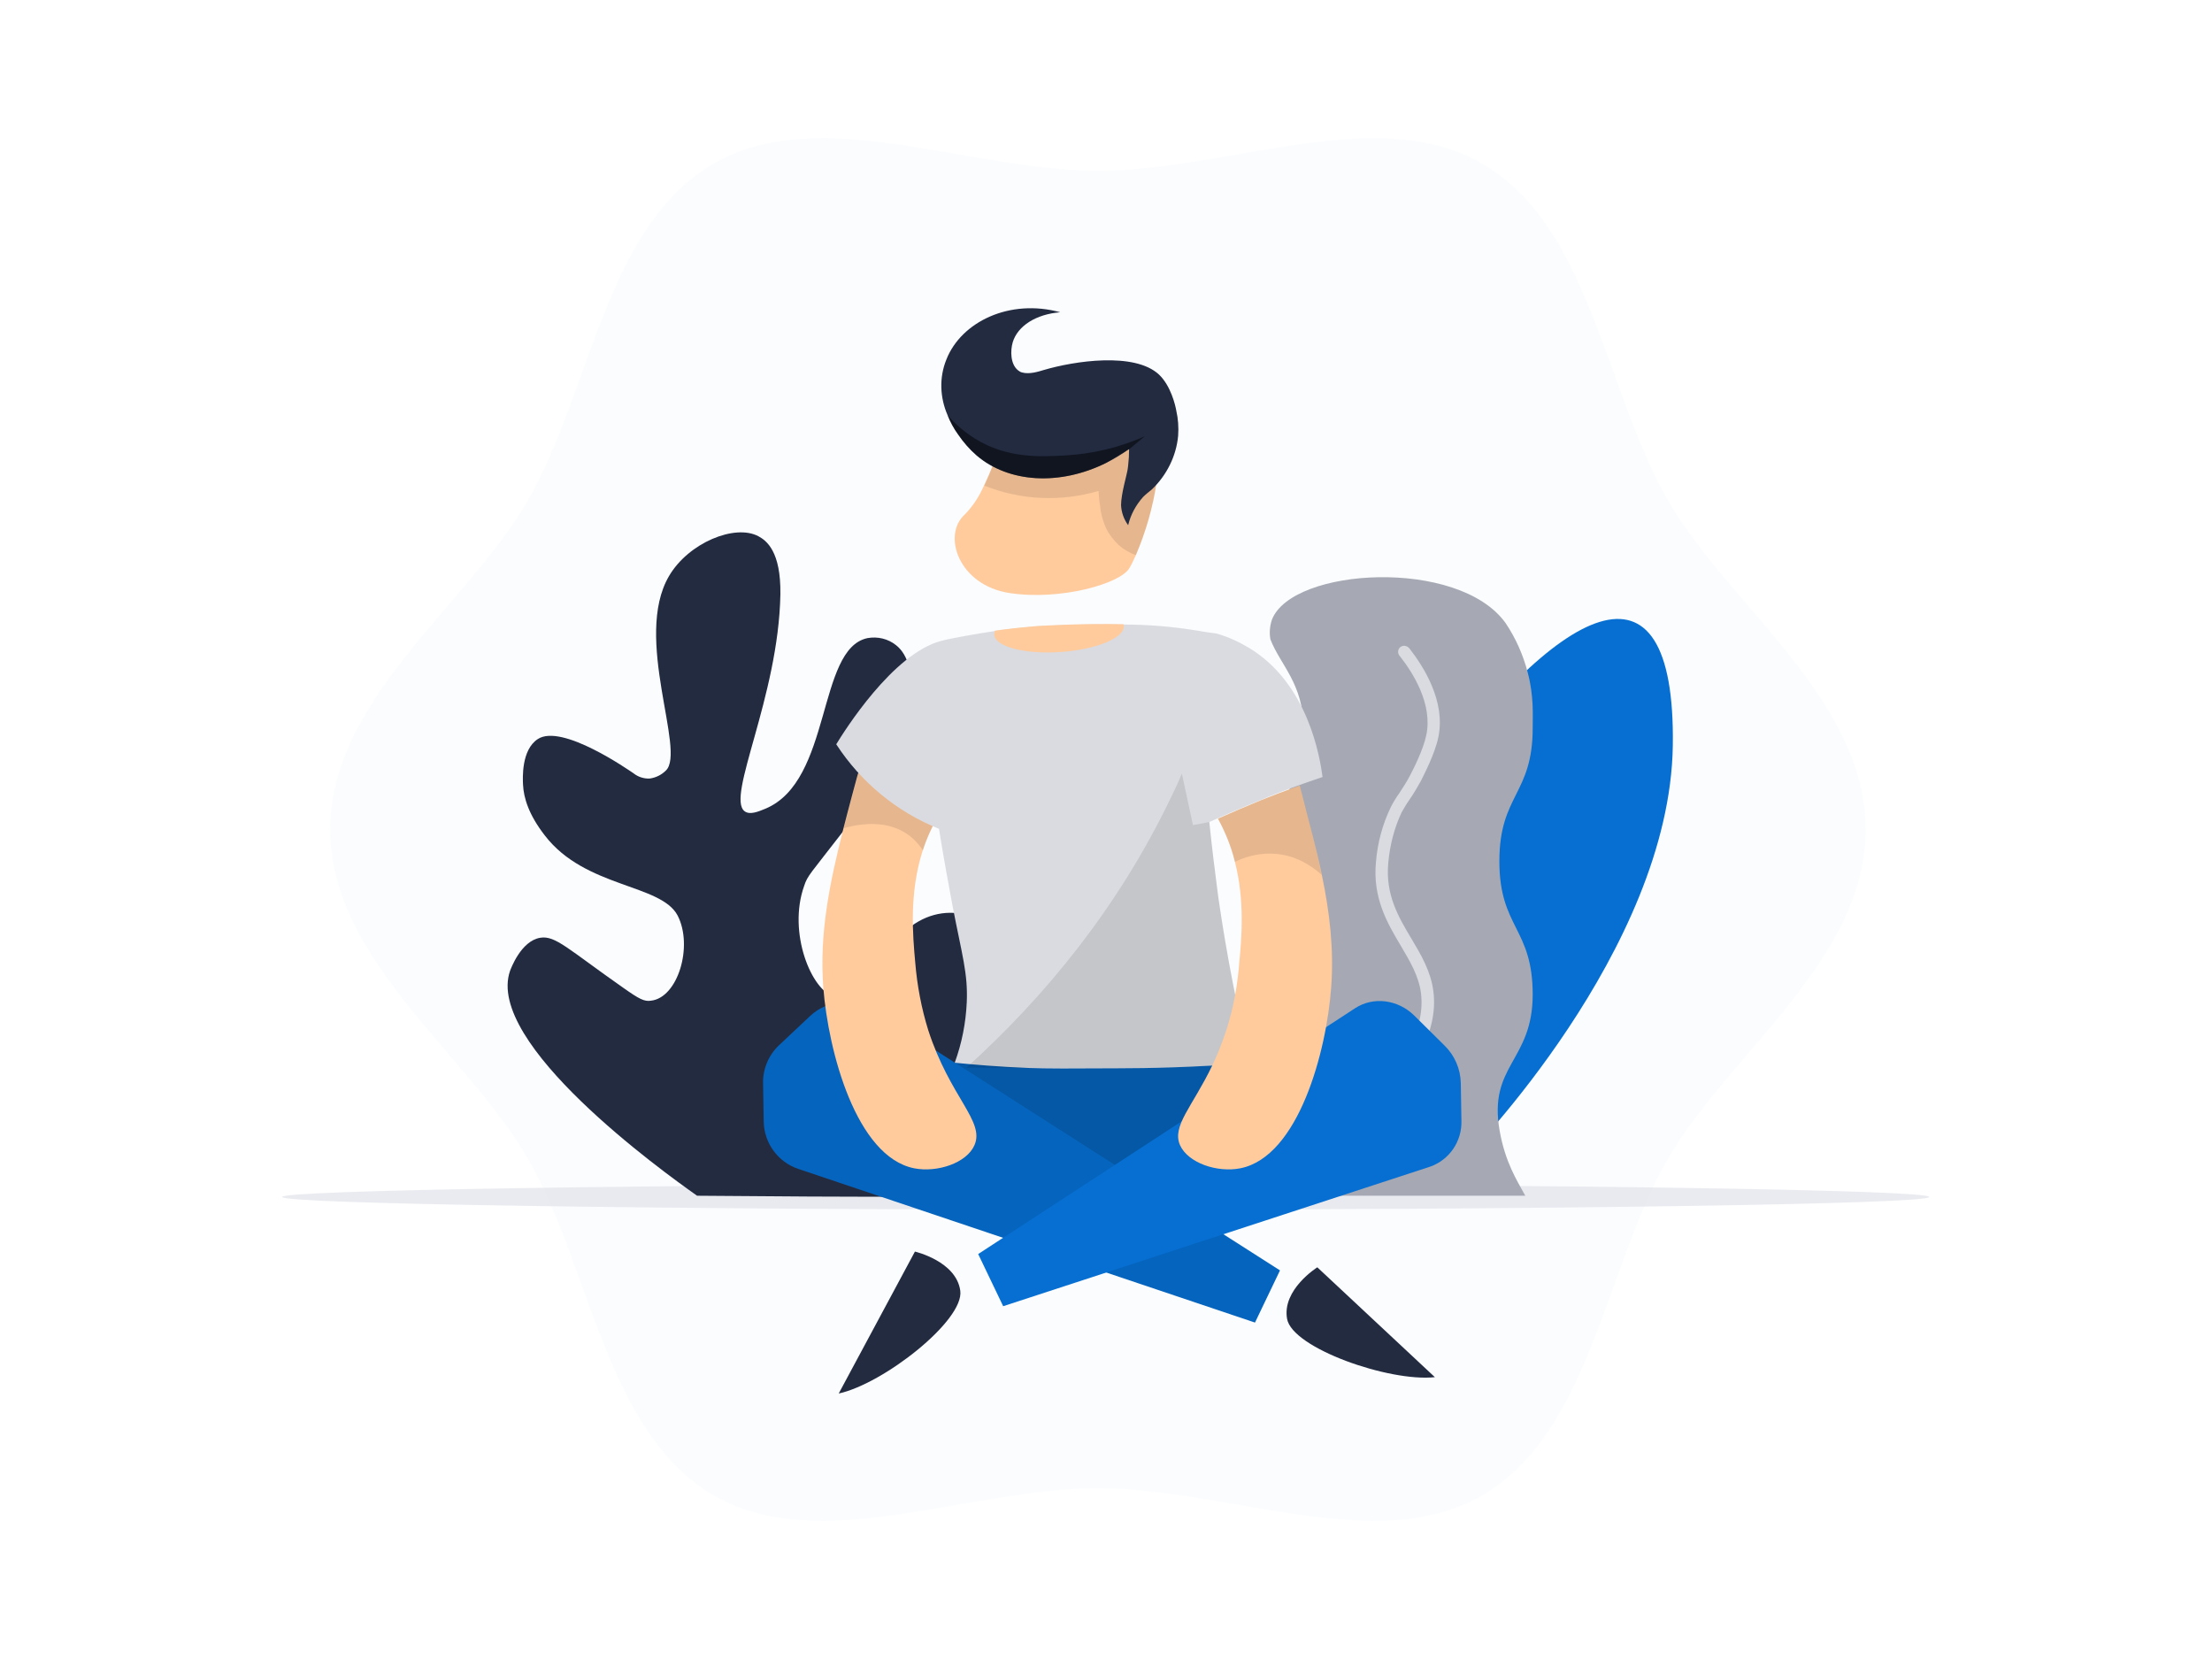 <svg xmlns="http://www.w3.org/2000/svg" width="800" height="600" fill="none" viewBox="0 0 800 600">
    <path d="M119.418 300C119.418 346.972 169.066 381.097 190.973 419.116C213.528 458.302 219.102 518.119 258.12 540.827C296.101 562.885 350.156 538.231 397.082 538.231C444.007 538.231 498.062 562.885 536.044 540.827C575.062 518.249 580.636 458.302 603.191 419.116C625.228 381.097 674.746 347.101 674.746 300C674.746 252.899 624.969 218.773 603.191 180.884C580.636 141.698 575.062 81.751 536.044 59.173C498.062 37.115 444.007 61.769 397.082 61.769C350.156 61.769 296.101 37.115 258.12 59.173C218.973 81.751 213.528 141.698 190.973 180.884C168.936 219.032 119.418 253.028 119.418 300Z" fill="#066FD1" style="fill: #066FD1; fill: #066FD1;" opacity="0.02"/>
    <path d="M102 432.898C102 435.353 235.587 437.474 399.865 437.474C564.143 437.474 697.73 435.465 697.73 432.898C697.73 430.331 564.143 428.322 399.865 428.322C235.587 428.322 102 430.443 102 432.898Z" fill="#D6D8E2" opacity="0.5"/>
    <path d="M252.105 432.451C239.606 423.635 175.323 377.32 184.474 351.094C184.697 350.536 188.38 340.268 195.411 339.152C200.88 338.259 205.455 343.281 225.544 357.343C231.235 361.361 233.021 362.254 235.365 361.919C245.186 360.915 250.766 342.165 245.074 331.117C239.048 319.622 211.705 321.184 197.085 302.212C191.17 294.623 189.385 288.485 189.162 283.798C189.05 281.566 188.492 271.187 194.518 267.281C203.223 261.589 227.441 278.552 229.115 279.668C230.789 281.008 232.909 281.677 235.03 281.566C237.262 281.231 239.271 280.226 240.833 278.664C248.199 271.633 228.892 230.675 241.949 208.355C248.98 196.302 265.832 189.383 274.314 193.958C277.215 195.521 282.461 199.427 282.237 214.939C281.568 252.103 262.484 288.262 269.292 293.395C271.189 294.846 274.314 293.507 276.769 292.503C300.987 282.458 295.406 234.693 313.709 230.787C317.392 230.117 321.186 231.01 324.088 233.354C333.239 240.608 329.668 261.589 323.084 275.428C321.186 279.445 315.606 286.811 304.335 301.431C293.063 316.051 292.058 316.609 290.831 320.403C284.804 337.255 293.509 358.571 301.991 360.58C306.79 361.696 313.374 356.004 322.079 342.947C334.021 325.202 353.774 327.546 361.921 339.822C368.171 349.085 361.586 361.919 355.337 376.427C349.533 389.708 341.833 408.68 333.686 432.786C306.232 432.898 279.224 432.674 252.105 432.451Z" fill="#232B41"/>
    <path d="M530.33 418.389C530.33 418.389 462.141 359.24 513.031 288.596C563.922 217.952 606.107 195.744 604.991 269.736C603.875 343.728 530.33 418.389 530.33 418.389Z" fill="#066FD1" style="fill: #066FD1; fill: #066FD1;"/>
    <path d="M554.321 359.687C554.321 383.793 538.139 385.243 542.38 409.015C544.389 420.286 548.518 426.759 551.643 432.451H462.585C460.464 426.424 459.348 420.621 459.348 407.899C459.348 383.793 471.401 383.793 471.401 359.687C471.401 335.581 459.348 335.581 459.348 311.475C459.348 287.369 471.401 287.369 471.401 263.151C471.401 247.304 463.031 240.496 459.46 231.233C459.014 228.889 459.237 226.434 460.018 224.09C467.384 205.23 527.537 201.658 544.501 225.318C548.183 230.787 550.862 236.813 552.536 243.286C554.768 251.656 554.321 258.687 554.321 263.263C554.321 287.369 542.268 287.369 542.268 311.475C542.268 335.581 554.321 335.581 554.321 359.687Z" fill="#A6A9B3"/>
    <path d="M488.589 409.127C487.362 409.127 486.357 408.122 486.357 406.894C486.357 406.225 486.581 405.667 487.139 405.332C506.669 388.369 515.597 372.856 513.923 359.241C513.142 352.991 509.905 347.634 506.557 341.942C501.758 333.907 496.402 324.756 497.629 311.81C498.187 304.89 499.973 298.194 502.986 291.945C503.879 290.159 504.995 288.373 506.111 286.811C507.45 284.802 508.789 282.682 509.905 280.561C511.021 278.441 514.704 271.298 515.82 265.941C518.276 254.67 510.91 243.175 506.334 237.371C505.441 236.479 505.441 235.139 506.223 234.247C507.004 233.354 508.455 233.354 509.347 234.135C509.459 234.247 509.682 234.47 509.794 234.581C514.816 241.054 522.963 253.665 520.173 266.723C518.945 272.638 514.927 280.338 513.811 282.57C512.584 284.802 511.245 287.034 509.794 289.155C508.678 290.717 507.785 292.279 506.892 293.842C504.214 299.534 502.651 305.783 502.093 312.033C500.977 323.528 505.776 331.675 510.463 339.487C513.923 345.29 517.494 351.317 518.387 358.459C520.396 373.526 510.91 390.377 490.152 408.457C489.705 408.903 489.147 409.127 488.589 409.127Z" fill="#DADBE0"/>
    <path d="M518.945 498.073C502.428 499.859 467.385 487.583 465.488 476.981C463.591 466.378 476.425 458.343 476.425 458.343L518.945 498.073Z" fill="#232B41"/>
    <path d="M303.33 503.988C319.624 500.416 348.752 477.538 347.301 466.824C345.85 456.111 330.896 452.651 330.896 452.651L303.33 503.988Z" fill="#232B41"/>
    <path d="M299.199 384.351H494.279L414.261 448.633L299.199 384.351Z" fill="#066FD1" style="fill: #066FD1; fill: #066FD1;"/>
    <path d="M299.199 384.351H494.279L414.261 448.633L299.199 384.351Z" fill="black" opacity="0.21"/>
    <path d="M462.92 459.459L453.88 478.319L288.709 422.742C281.343 420.287 276.321 413.367 276.21 405.555L275.987 391.716C275.875 386.583 277.995 381.561 281.79 377.989L293.062 367.387C299.2 361.696 308.463 360.803 315.494 365.267L462.92 459.459Z" fill="#066FD1" style="fill: #066FD1; fill: #066FD1;"/>
    <path d="M462.92 459.459L453.88 478.319L288.709 422.742C281.343 420.287 276.321 413.367 276.21 405.555L275.987 391.716C275.875 386.583 277.995 381.561 281.79 377.989L293.062 367.387C299.2 361.696 308.463 360.803 315.494 365.267L462.92 459.459Z" fill="black" opacity="0.1"/>
    <path d="M353.773 453.544L362.813 472.405L517.158 421.961C524.189 419.505 528.765 412.809 528.542 405.332L528.319 391.717C528.207 386.583 526.087 381.672 522.404 378.101L511.467 367.276C505.552 361.472 496.735 360.356 490.151 364.597L353.773 453.544Z" fill="#066FD1" style="fill: #066FD1; fill: #066FD1;"/>
    <path d="M352.434 414.149C349.644 420.621 338.93 424.193 330.56 422.519C309.69 418.278 299.534 380.333 297.749 357.008C296.298 337.701 299.981 319.622 305.003 299.757C306.007 295.851 307.012 291.945 308.128 287.815C310.583 278.329 313.038 270.517 314.936 265.16L324.645 271.41C331.899 275.986 339.042 280.673 346.296 285.248C344.51 287.369 342.836 289.601 341.274 291.833C340.939 292.391 340.492 293.061 340.158 293.619C337.479 298.083 335.247 302.77 333.685 307.68C328.774 323.082 330.113 338.148 331.006 348.08C331.676 356.339 333.238 364.597 335.693 372.521C343.617 396.962 356.228 405.444 352.434 414.149Z" fill="#FFCB9D" style="fill: #FFCB9D; fill: #FFCB9D;"/>
    <path d="M341.388 291.721C341.053 292.279 340.607 292.949 340.272 293.507C337.593 297.971 335.361 302.658 333.799 307.569C326.21 296.074 313.376 297.19 305.117 299.533C306.122 295.627 307.126 291.721 308.242 287.592C310.697 278.106 313.153 270.294 315.05 264.937L324.759 271.186L341.388 291.721Z" fill="black" opacity="0.1"/>
    <path d="M420.735 151.103C420.4 155.679 419.731 162.375 418.838 170.633C418.615 172.419 418.391 174.093 418.28 174.539C416.941 183.579 414.374 192.396 410.803 200.766C410.021 202.44 409.352 204.002 408.459 205.453C405.334 211.033 383.683 217.283 365.157 214.493C346.631 211.703 340.605 193.4 348.975 186.034C351.877 183.021 354.22 179.45 355.894 175.544C358.35 170.41 360.359 165.165 362.033 159.808C363.037 156.795 363.595 154.674 363.595 154.674L378.773 142.51L413.927 143.737C413.258 149.652 414.709 153.782 416.606 154.228C418.503 154.674 420.289 151.773 420.735 151.103Z" fill="#FFCB9D" style="fill: #FFCB9D; fill: #FFCB9D;"/>
    <path d="M420.735 151.103C420.4 155.679 419.73 162.375 418.838 170.633C418.614 172.419 418.391 174.093 418.28 174.539C416.94 183.579 414.374 192.396 410.802 200.766C408.57 199.985 406.45 198.757 404.664 197.195C402.767 195.409 401.093 193.289 399.977 190.945C398.861 188.378 398.08 185.7 397.857 182.91C397.522 181.124 397.41 179.338 397.299 177.553C383.683 181.57 369.175 180.901 356.006 175.655C358.349 170.522 360.47 165.276 362.144 159.92C363.148 156.906 363.706 154.786 363.706 154.786L378.773 142.733L413.927 143.961C413.258 149.875 414.708 154.005 416.606 154.451C418.503 154.898 420.288 151.773 420.735 151.103Z" fill="black" opacity="0.1"/>
    <path d="M342.726 150.21C343.73 152.665 344.958 155.009 346.52 157.13C348.417 159.92 350.649 162.486 353.216 164.718C364.823 174.651 383.237 175.767 400.089 167.397C402.991 165.946 405.669 164.272 408.236 162.486H408.348V162.598C408.348 164.495 408.236 166.392 408.013 168.29C407.901 169.183 407.901 169.406 407.79 169.964L407.678 170.522C407.566 171.526 405.446 178.669 405.446 182.686C405.558 185.253 406.45 187.82 408.013 189.94C408.906 186.146 410.803 182.686 413.37 179.785C414.374 178.78 415.49 177.887 416.606 176.995C421.963 171.861 425.423 164.942 426.092 157.576C426.315 154.563 426.092 151.438 425.423 148.536C425.088 146.527 423.414 139.496 419.173 135.479C410.356 127.22 388.482 130.568 377.545 133.805C375.648 134.363 372.3 135.479 369.622 134.698C369.064 134.586 368.617 134.251 368.171 133.916C365.381 131.684 365.381 126.774 366.274 123.761C368.059 117.846 374.755 113.605 383.46 112.935C365.158 107.913 347.636 116.395 342.279 130.01C339.601 136.595 339.936 143.849 342.726 150.21Z" fill="#232B41"/>
    <path d="M342.723 150.21C343.727 152.665 344.955 155.009 346.517 157.13C348.414 159.92 350.646 162.486 353.213 164.718C364.82 174.651 383.234 175.767 400.086 167.397C404.215 164.942 407.675 162.821 408.233 162.486H408.345L414.036 157.799C404.885 161.817 395.175 164.16 385.243 164.718C376.426 165.165 364.262 165.946 352.544 158.58C348.861 156.237 345.513 153.447 342.723 150.21Z" fill="black" opacity="0.5"/>
    <path d="M478.32 281.008C474.749 282.235 471.177 283.463 467.495 284.802C463.812 286.141 460.017 287.592 456.111 289.266C449.527 291.945 443.277 294.623 437.362 297.302C438.255 306.007 439.371 315.046 440.599 324.421C443.723 346.183 447.741 366.271 452.205 384.463C431.782 386.025 415.488 386.36 404.105 386.36C387.253 386.471 378.66 386.471 372.075 386.248C361.138 385.802 351.987 385.021 345.291 384.351C347.857 377.32 349.308 369.954 349.643 362.477C350.09 351.986 347.969 345.625 344.509 327.657C343.17 320.403 341.385 311.029 339.599 299.757C324.309 293.619 311.364 282.905 302.436 269.178C305.226 264.602 322.859 236.367 340.38 231.791C343.617 230.898 353.103 229.224 359.799 228.22C361.361 227.997 362.812 227.774 364.04 227.662C367.388 227.216 370.289 226.992 372.41 226.769C374.53 226.546 376.204 226.434 376.874 226.434C377.097 226.434 391.047 225.542 406.337 225.876C414.819 225.876 423.412 226.546 431.782 227.885C432.005 227.885 433.902 228.22 436.581 228.666C438.143 228.89 439.371 229.001 439.929 229.113C443.947 230.229 447.853 232.015 451.424 234.135C473.298 247.081 477.427 274.423 478.32 281.008Z" fill="#DADBE0"/>
    <path d="M437.366 297.301C438.259 306.118 439.375 315.158 440.602 324.421C443.727 345.96 447.745 365.936 452.209 384.462C431.786 386.025 415.492 386.36 404.108 386.36C398.528 386.36 389.712 386.36 372.079 386.248L349.535 386.136C377.882 360.468 404.22 328.55 423.416 288.596C424.866 285.695 426.206 282.793 427.433 279.78L431.451 298.417L437.366 297.301Z" fill="black" opacity="0.1"/>
    <path d="M481.446 357.008C479.772 380.333 469.617 418.278 448.636 422.519C440.265 424.193 429.663 420.621 426.762 414.148C423.748 407.229 431.226 400.31 438.368 385.467C440.377 381.338 442.051 376.985 443.502 372.633C444.841 368.392 445.957 364.039 446.738 359.687C447.52 355.223 447.966 351.317 448.189 348.192C449.082 339.152 450.198 325.648 446.627 311.698C445.287 306.229 443.167 300.984 440.489 296.074C445.511 293.842 450.644 291.61 456.113 289.378C460.019 287.815 463.813 286.364 467.496 285.025L470.063 284.132C470.398 285.36 470.733 286.699 471.068 288.038C473.634 297.971 476.201 307.457 478.098 316.608C480.888 330.001 482.451 343.17 481.446 357.008Z" fill="#FFCB9D" style="fill: #FFCB9D; fill: #FFCB9D;"/>
    <path d="M477.986 316.385C465.375 305.113 452.541 308.796 446.626 311.698C445.287 306.229 443.167 300.984 440.488 296.074C445.51 293.842 450.644 291.61 456.113 289.378C460.019 287.815 463.813 286.364 467.496 285.025L470.063 284.132C470.398 285.36 470.732 286.699 471.067 288.038C473.634 297.748 476.089 307.122 477.986 316.385Z" fill="black" opacity="0.1"/>
    <path d="M406.451 226.323C406.786 230.675 396.518 234.916 383.573 235.809C370.627 236.702 359.913 233.912 359.578 229.559C359.578 229.113 359.69 228.555 359.801 228.108C361.364 227.885 362.815 227.662 364.042 227.55C367.39 227.104 370.292 226.881 372.412 226.658C374.533 226.434 376.207 226.323 376.876 226.323C377.1 226.323 391.05 225.43 406.339 225.765C406.451 225.876 406.451 226.1 406.451 226.323Z" fill="#FFCB9D" style="fill: #FFCB9D; fill: #FFCB9D;"/>
</svg>
